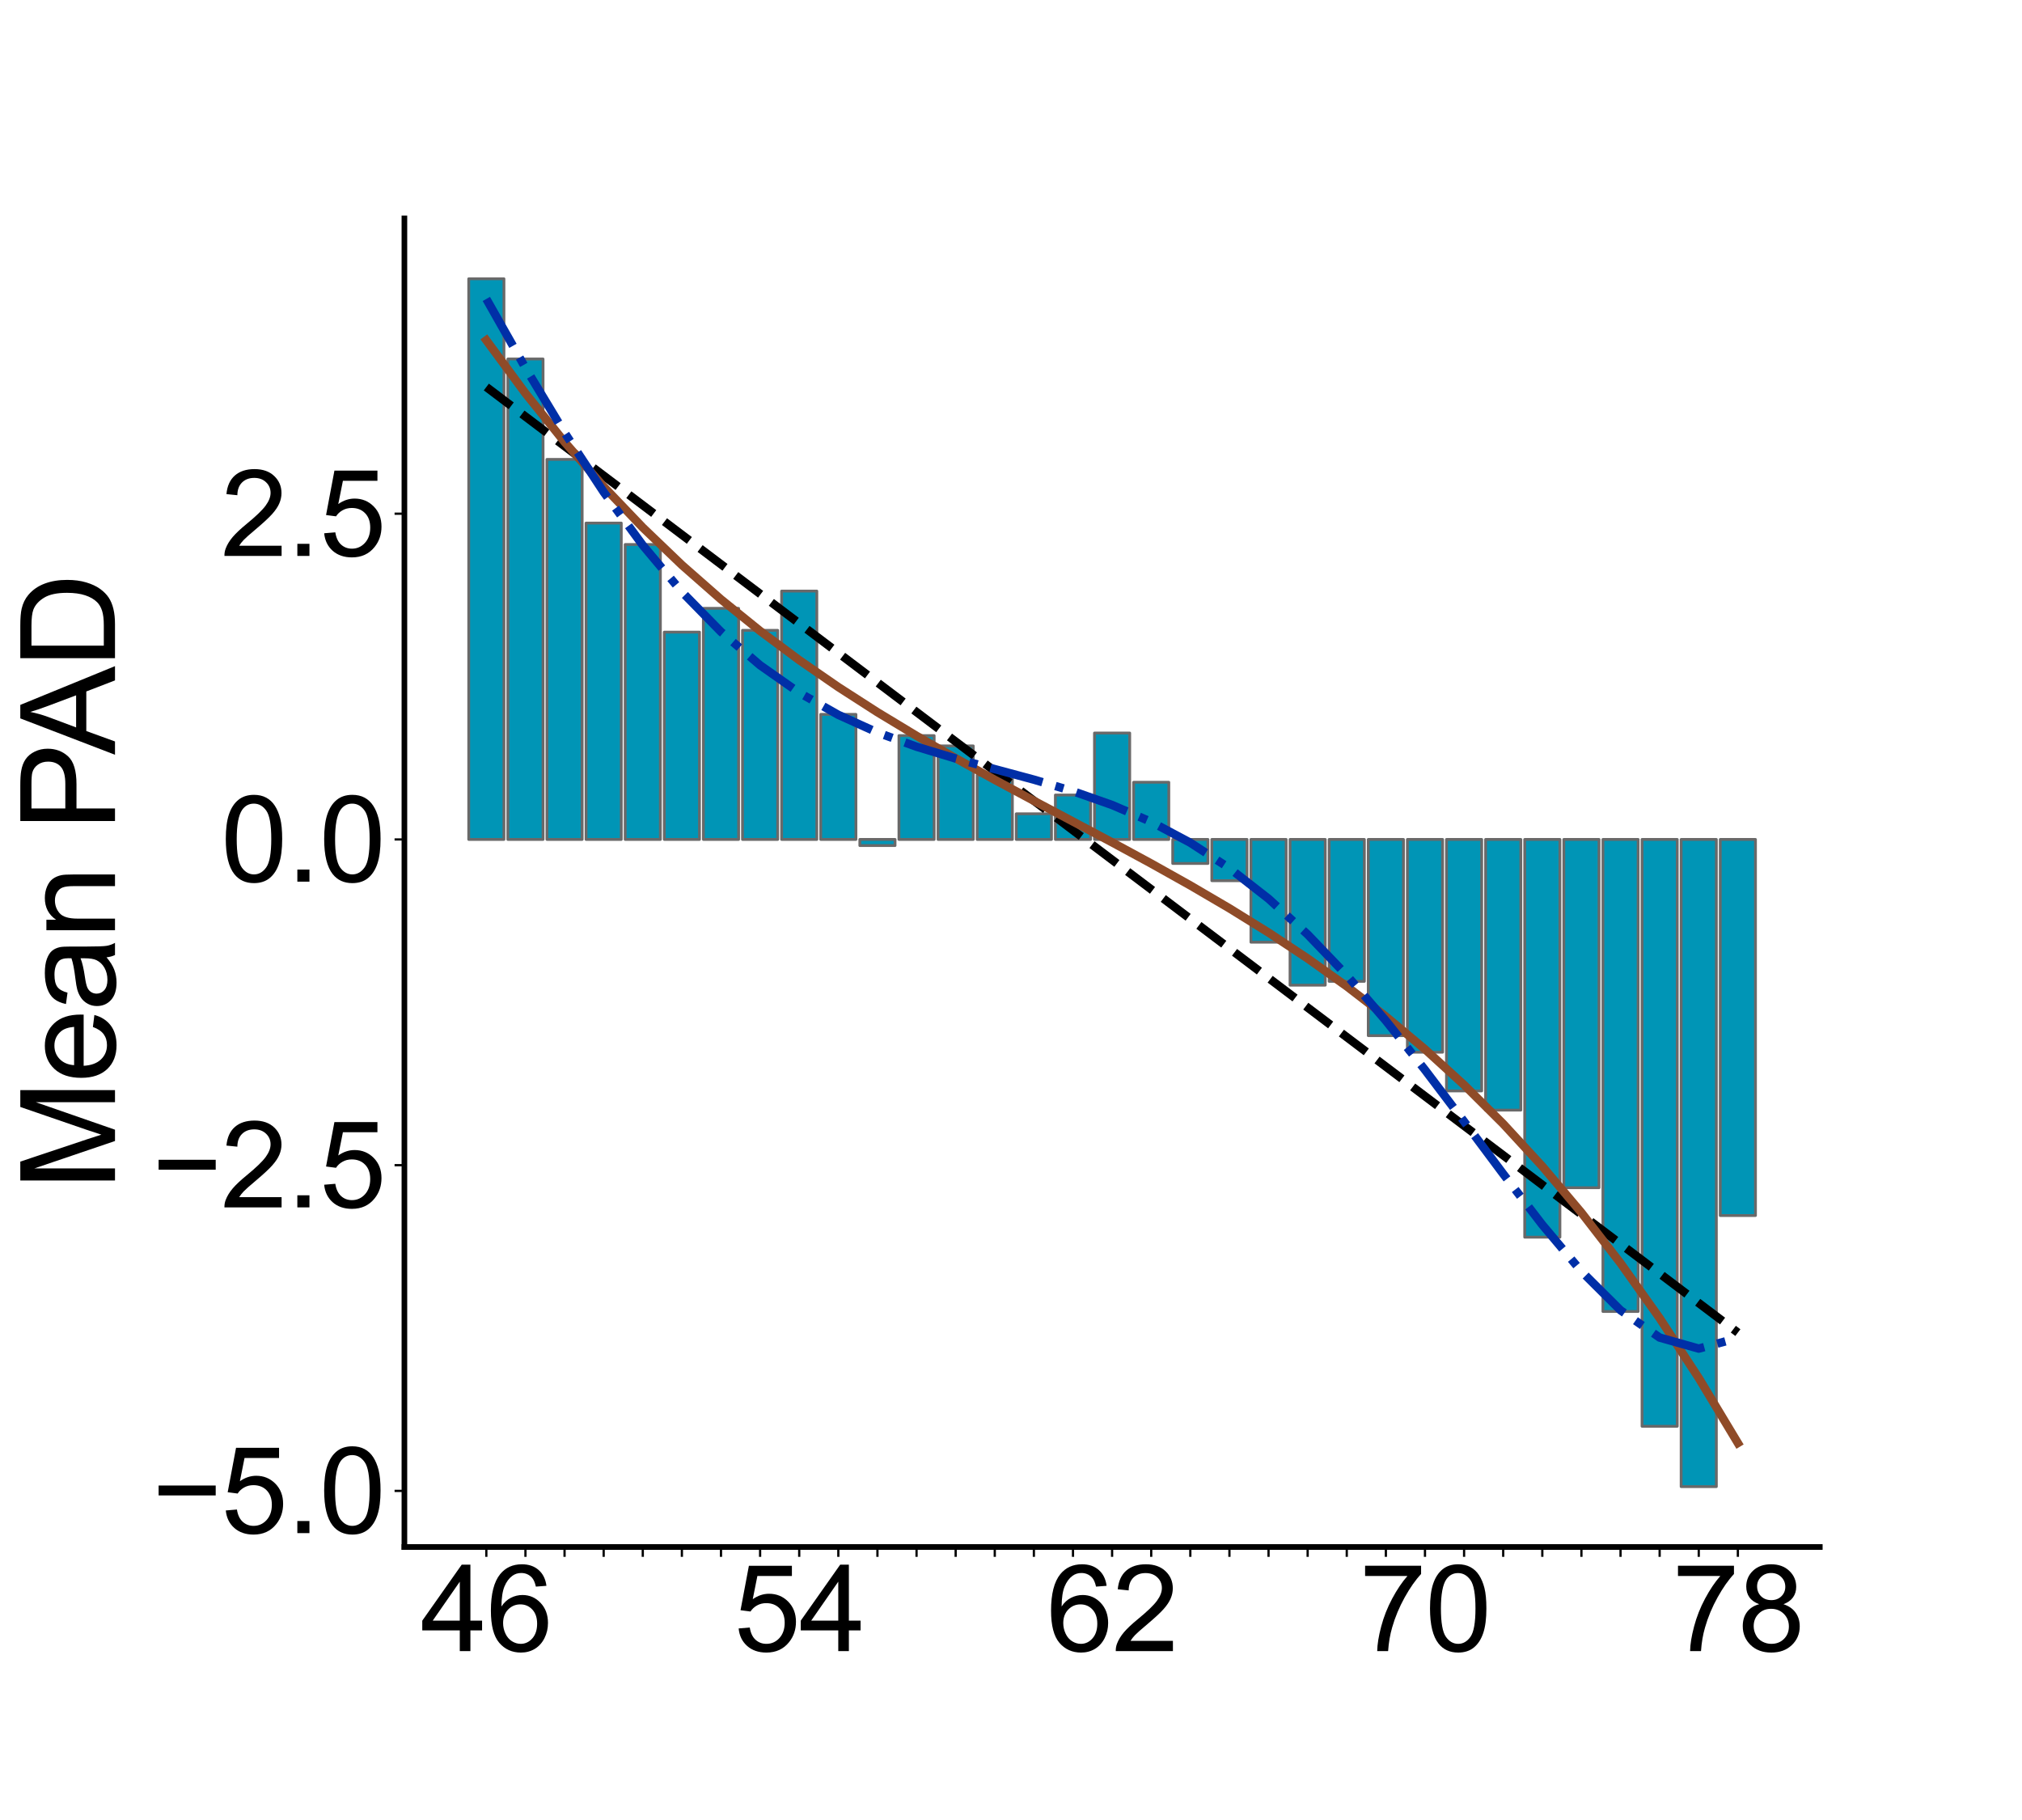 <?xml version="1.0" encoding="utf-8" standalone="no"?>
<!DOCTYPE svg PUBLIC "-//W3C//DTD SVG 1.1//EN"
  "http://www.w3.org/Graphics/SVG/1.1/DTD/svg11.dtd">
<svg xmlns:xlink="http://www.w3.org/1999/xlink" width="720pt" height="648pt" viewBox="0 0 720 648" xmlns="http://www.w3.org/2000/svg" version="1.1">
 <defs>
  <style type="text/css">*{stroke-linejoin: round; stroke-linecap: butt}</style>
 </defs>
 <g id="figure_1">
  <g id="patch_1">
   <path d="M 0 648 
L 720 648 
L 720 0 
L 0 0 
L 0 648 
z
" style="fill: none"/>
  </g>
  <g id="axes_1">
   <g id="patch_2">
    <path d="M 144 550.8 
L 648 550.8 
L 648 77.76 
L 144 77.76 
L 144 550.8 
z
" style="fill: none"/>
   </g>
   <g id="patch_3">
    <path d="M 166.909 298.876 
L 179.443 298.876 
L 179.443 99.262 
L 166.909 99.262 
z
" clip-path="url(#p23956efc25)" style="fill: #0095b6; stroke: #696969; stroke-linejoin: miter"/>
   </g>
   <g id="patch_4">
    <path d="M 180.836 298.876 
L 193.369 298.876 
L 193.369 127.821 
L 180.836 127.821 
z
" clip-path="url(#p23956efc25)" style="fill: #0095b6; stroke: #696969; stroke-linejoin: miter"/>
   </g>
   <g id="patch_5">
    <path d="M 194.762 298.876 
L 207.296 298.876 
L 207.296 163.565 
L 194.762 163.565 
z
" clip-path="url(#p23956efc25)" style="fill: #0095b6; stroke: #696969; stroke-linejoin: miter"/>
   </g>
   <g id="patch_6">
    <path d="M 208.689 298.876 
L 221.222 298.876 
L 221.222 186.238 
L 208.689 186.238 
z
" clip-path="url(#p23956efc25)" style="fill: #0095b6; stroke: #696969; stroke-linejoin: miter"/>
   </g>
   <g id="patch_7">
    <path d="M 222.615 298.876 
L 235.149 298.876 
L 235.149 193.865 
L 222.615 193.865 
z
" clip-path="url(#p23956efc25)" style="fill: #0095b6; stroke: #696969; stroke-linejoin: miter"/>
   </g>
   <g id="patch_8">
    <path d="M 236.542 298.876 
L 249.075 298.876 
L 249.075 225.062 
L 236.542 225.062 
z
" clip-path="url(#p23956efc25)" style="fill: #0095b6; stroke: #696969; stroke-linejoin: miter"/>
   </g>
   <g id="patch_9">
    <path d="M 250.468 298.876 
L 263.002 298.876 
L 263.002 216.596 
L 250.468 216.596 
z
" clip-path="url(#p23956efc25)" style="fill: #0095b6; stroke: #696969; stroke-linejoin: miter"/>
   </g>
   <g id="patch_10">
    <path d="M 264.395 298.876 
L 276.928 298.876 
L 276.928 224.424 
L 264.395 224.424 
z
" clip-path="url(#p23956efc25)" style="fill: #0095b6; stroke: #696969; stroke-linejoin: miter"/>
   </g>
   <g id="patch_11">
    <path d="M 278.321 298.876 
L 290.855 298.876 
L 290.855 210.448 
L 278.321 210.448 
z
" clip-path="url(#p23956efc25)" style="fill: #0095b6; stroke: #696969; stroke-linejoin: miter"/>
   </g>
   <g id="patch_12">
    <path d="M 292.248 298.876 
L 304.781 298.876 
L 304.781 254.347 
L 292.248 254.347 
z
" clip-path="url(#p23956efc25)" style="fill: #0095b6; stroke: #696969; stroke-linejoin: miter"/>
   </g>
   <g id="patch_13">
    <path d="M 306.174 298.876 
L 318.708 298.876 
L 318.708 301.061 
L 306.174 301.061 
z
" clip-path="url(#p23956efc25)" style="fill: #0095b6; stroke: #696969; stroke-linejoin: miter"/>
   </g>
   <g id="patch_14">
    <path d="M 320.101 298.876 
L 332.634 298.876 
L 332.634 261.913 
L 320.101 261.913 
z
" clip-path="url(#p23956efc25)" style="fill: #0095b6; stroke: #696969; stroke-linejoin: miter"/>
   </g>
   <g id="patch_15">
    <path d="M 334.027 298.876 
L 346.561 298.876 
L 346.561 265.58 
L 334.027 265.58 
z
" clip-path="url(#p23956efc25)" style="fill: #0095b6; stroke: #696969; stroke-linejoin: miter"/>
   </g>
   <g id="patch_16">
    <path d="M 347.954 298.876 
L 360.487 298.876 
L 360.487 276.015 
L 347.954 276.015 
z
" clip-path="url(#p23956efc25)" style="fill: #0095b6; stroke: #696969; stroke-linejoin: miter"/>
   </g>
   <g id="patch_17">
    <path d="M 361.88 298.876 
L 374.414 298.876 
L 374.414 289.749 
L 361.88 289.749 
z
" clip-path="url(#p23956efc25)" style="fill: #0095b6; stroke: #696969; stroke-linejoin: miter"/>
   </g>
   <g id="patch_18">
    <path d="M 375.807 298.876 
L 388.34 298.876 
L 388.34 283.061 
L 375.807 283.061 
z
" clip-path="url(#p23956efc25)" style="fill: #0095b6; stroke: #696969; stroke-linejoin: miter"/>
   </g>
   <g id="patch_19">
    <path d="M 389.733 298.876 
L 402.267 298.876 
L 402.267 260.989 
L 389.733 260.989 
z
" clip-path="url(#p23956efc25)" style="fill: #0095b6; stroke: #696969; stroke-linejoin: miter"/>
   </g>
   <g id="patch_20">
    <path d="M 403.66 298.876 
L 416.193 298.876 
L 416.193 278.523 
L 403.66 278.523 
z
" clip-path="url(#p23956efc25)" style="fill: #0095b6; stroke: #696969; stroke-linejoin: miter"/>
   </g>
   <g id="patch_21">
    <path d="M 417.586 298.876 
L 430.12 298.876 
L 430.12 307.432 
L 417.586 307.432 
z
" clip-path="url(#p23956efc25)" style="fill: #0095b6; stroke: #696969; stroke-linejoin: miter"/>
   </g>
   <g id="patch_22">
    <path d="M 431.513 298.876 
L 444.046 298.876 
L 444.046 313.565 
L 431.513 313.565 
z
" clip-path="url(#p23956efc25)" style="fill: #0095b6; stroke: #696969; stroke-linejoin: miter"/>
   </g>
   <g id="patch_23">
    <path d="M 445.439 298.876 
L 457.973 298.876 
L 457.973 335.463 
L 445.439 335.463 
z
" clip-path="url(#p23956efc25)" style="fill: #0095b6; stroke: #696969; stroke-linejoin: miter"/>
   </g>
   <g id="patch_24">
    <path d="M 459.366 298.876 
L 471.899 298.876 
L 471.899 350.756 
L 459.366 350.756 
z
" clip-path="url(#p23956efc25)" style="fill: #0095b6; stroke: #696969; stroke-linejoin: miter"/>
   </g>
   <g id="patch_25">
    <path d="M 473.292 298.876 
L 485.826 298.876 
L 485.826 349.401 
L 473.292 349.401 
z
" clip-path="url(#p23956efc25)" style="fill: #0095b6; stroke: #696969; stroke-linejoin: miter"/>
   </g>
   <g id="patch_26">
    <path d="M 487.219 298.876 
L 499.752 298.876 
L 499.752 368.73 
L 487.219 368.73 
z
" clip-path="url(#p23956efc25)" style="fill: #0095b6; stroke: #696969; stroke-linejoin: miter"/>
   </g>
   <g id="patch_27">
    <path d="M 501.145 298.876 
L 513.679 298.876 
L 513.679 374.633 
L 501.145 374.633 
z
" clip-path="url(#p23956efc25)" style="fill: #0095b6; stroke: #696969; stroke-linejoin: miter"/>
   </g>
   <g id="patch_28">
    <path d="M 515.072 298.876 
L 527.605 298.876 
L 527.605 388.414 
L 515.072 388.414 
z
" clip-path="url(#p23956efc25)" style="fill: #0095b6; stroke: #696969; stroke-linejoin: miter"/>
   </g>
   <g id="patch_29">
    <path d="M 528.998 298.876 
L 541.532 298.876 
L 541.532 395.255 
L 528.998 395.255 
z
" clip-path="url(#p23956efc25)" style="fill: #0095b6; stroke: #696969; stroke-linejoin: miter"/>
   </g>
   <g id="patch_30">
    <path d="M 542.925 298.876 
L 555.458 298.876 
L 555.458 440.491 
L 542.925 440.491 
z
" clip-path="url(#p23956efc25)" style="fill: #0095b6; stroke: #696969; stroke-linejoin: miter"/>
   </g>
   <g id="patch_31">
    <path d="M 556.851 298.876 
L 569.385 298.876 
L 569.385 422.889 
L 556.851 422.889 
z
" clip-path="url(#p23956efc25)" style="fill: #0095b6; stroke: #696969; stroke-linejoin: miter"/>
   </g>
   <g id="patch_32">
    <path d="M 570.778 298.876 
L 583.311 298.876 
L 583.311 466.942 
L 570.778 466.942 
z
" clip-path="url(#p23956efc25)" style="fill: #0095b6; stroke: #696969; stroke-linejoin: miter"/>
   </g>
   <g id="patch_33">
    <path d="M 584.704 298.876 
L 597.238 298.876 
L 597.238 507.813 
L 584.704 507.813 
z
" clip-path="url(#p23956efc25)" style="fill: #0095b6; stroke: #696969; stroke-linejoin: miter"/>
   </g>
   <g id="patch_34">
    <path d="M 598.631 298.876 
L 611.164 298.876 
L 611.164 529.298 
L 598.631 529.298 
z
" clip-path="url(#p23956efc25)" style="fill: #0095b6; stroke: #696969; stroke-linejoin: miter"/>
   </g>
   <g id="patch_35">
    <path d="M 612.557 298.876 
L 625.091 298.876 
L 625.091 432.778 
L 612.557 432.778 
z
" clip-path="url(#p23956efc25)" style="fill: #0095b6; stroke: #696969; stroke-linejoin: miter"/>
   </g>
   <g id="matplotlib.axis_1">
    <g id="xtick_1">
     <g id="line2d_1">
      <defs>
       <path id="m3714817da3" d="M 0 0 
L 0 3.5 
" style="stroke: #000000; stroke-width: 0.8"/>
      </defs>
      <g>
       <use xlink:href="#m3714817da3" x="173.176" y="550.8" style="stroke: #000000; stroke-width: 0.8"/>
      </g>
     </g>
     <g id="text_1">
      <!-- 46 -->
      <g transform="translate(149.82 587.863)scale(0.42 -0.42)">
       <defs>
        <path id="ArialMT-34" d="M 2069 0 
L 2069 1097 
L 81 1097 
L 81 1613 
L 2172 4581 
L 2631 4581 
L 2631 1613 
L 3250 1613 
L 3250 1097 
L 2631 1097 
L 2631 0 
L 2069 0 
z
M 2069 1613 
L 2069 3678 
L 634 1613 
L 2069 1613 
z
" transform="scale(0.016)"/>
        <path id="ArialMT-36" d="M 3184 3459 
L 2625 3416 
Q 2550 3747 2413 3897 
Q 2184 4138 1850 4138 
Q 1581 4138 1378 3988 
Q 1113 3794 959 3422 
Q 806 3050 800 2363 
Q 1003 2672 1297 2822 
Q 1591 2972 1913 2972 
Q 2475 2972 2870 2558 
Q 3266 2144 3266 1488 
Q 3266 1056 3080 686 
Q 2894 316 2569 119 
Q 2244 -78 1831 -78 
Q 1128 -78 684 439 
Q 241 956 241 2144 
Q 241 3472 731 4075 
Q 1159 4600 1884 4600 
Q 2425 4600 2770 4297 
Q 3116 3994 3184 3459 
z
M 888 1484 
Q 888 1194 1011 928 
Q 1134 663 1356 523 
Q 1578 384 1822 384 
Q 2178 384 2434 671 
Q 2691 959 2691 1453 
Q 2691 1928 2437 2201 
Q 2184 2475 1800 2475 
Q 1419 2475 1153 2201 
Q 888 1928 888 1484 
z
" transform="scale(0.016)"/>
       </defs>
       <use xlink:href="#ArialMT-34"/>
       <use xlink:href="#ArialMT-36" x="55.615"/>
      </g>
     </g>
    </g>
    <g id="xtick_2">
     <g id="line2d_2">
      <g>
       <use xlink:href="#m3714817da3" x="187.103" y="550.8" style="stroke: #000000; stroke-width: 0.8"/>
      </g>
     </g>
    </g>
    <g id="xtick_3">
     <g id="line2d_3">
      <g>
       <use xlink:href="#m3714817da3" x="201.029" y="550.8" style="stroke: #000000; stroke-width: 0.8"/>
      </g>
     </g>
    </g>
    <g id="xtick_4">
     <g id="line2d_4">
      <g>
       <use xlink:href="#m3714817da3" x="214.956" y="550.8" style="stroke: #000000; stroke-width: 0.8"/>
      </g>
     </g>
    </g>
    <g id="xtick_5">
     <g id="line2d_5">
      <g>
       <use xlink:href="#m3714817da3" x="228.882" y="550.8" style="stroke: #000000; stroke-width: 0.8"/>
      </g>
     </g>
    </g>
    <g id="xtick_6">
     <g id="line2d_6">
      <g>
       <use xlink:href="#m3714817da3" x="242.809" y="550.8" style="stroke: #000000; stroke-width: 0.8"/>
      </g>
     </g>
    </g>
    <g id="xtick_7">
     <g id="line2d_7">
      <g>
       <use xlink:href="#m3714817da3" x="256.735" y="550.8" style="stroke: #000000; stroke-width: 0.8"/>
      </g>
     </g>
    </g>
    <g id="xtick_8">
     <g id="line2d_8">
      <g>
       <use xlink:href="#m3714817da3" x="270.662" y="550.8" style="stroke: #000000; stroke-width: 0.8"/>
      </g>
     </g>
    </g>
    <g id="xtick_9">
     <g id="line2d_9">
      <g>
       <use xlink:href="#m3714817da3" x="284.588" y="550.8" style="stroke: #000000; stroke-width: 0.8"/>
      </g>
     </g>
     <g id="text_2">
      <!-- 54 -->
      <g transform="translate(261.232 587.863)scale(0.42 -0.42)">
       <defs>
        <path id="ArialMT-35" d="M 266 1200 
L 856 1250 
Q 922 819 1161 601 
Q 1400 384 1738 384 
Q 2144 384 2425 690 
Q 2706 997 2706 1503 
Q 2706 1984 2436 2262 
Q 2166 2541 1728 2541 
Q 1456 2541 1237 2417 
Q 1019 2294 894 2097 
L 366 2166 
L 809 4519 
L 3088 4519 
L 3088 3981 
L 1259 3981 
L 1013 2750 
Q 1425 3038 1878 3038 
Q 2478 3038 2890 2622 
Q 3303 2206 3303 1553 
Q 3303 931 2941 478 
Q 2500 -78 1738 -78 
Q 1113 -78 717 272 
Q 322 622 266 1200 
z
" transform="scale(0.016)"/>
       </defs>
       <use xlink:href="#ArialMT-35"/>
       <use xlink:href="#ArialMT-34" x="55.615"/>
      </g>
     </g>
    </g>
    <g id="xtick_10">
     <g id="line2d_10">
      <g>
       <use xlink:href="#m3714817da3" x="298.515" y="550.8" style="stroke: #000000; stroke-width: 0.8"/>
      </g>
     </g>
    </g>
    <g id="xtick_11">
     <g id="line2d_11">
      <g>
       <use xlink:href="#m3714817da3" x="312.441" y="550.8" style="stroke: #000000; stroke-width: 0.8"/>
      </g>
     </g>
    </g>
    <g id="xtick_12">
     <g id="line2d_12">
      <g>
       <use xlink:href="#m3714817da3" x="326.368" y="550.8" style="stroke: #000000; stroke-width: 0.8"/>
      </g>
     </g>
    </g>
    <g id="xtick_13">
     <g id="line2d_13">
      <g>
       <use xlink:href="#m3714817da3" x="340.294" y="550.8" style="stroke: #000000; stroke-width: 0.8"/>
      </g>
     </g>
    </g>
    <g id="xtick_14">
     <g id="line2d_14">
      <g>
       <use xlink:href="#m3714817da3" x="354.221" y="550.8" style="stroke: #000000; stroke-width: 0.8"/>
      </g>
     </g>
    </g>
    <g id="xtick_15">
     <g id="line2d_15">
      <g>
       <use xlink:href="#m3714817da3" x="368.147" y="550.8" style="stroke: #000000; stroke-width: 0.8"/>
      </g>
     </g>
    </g>
    <g id="xtick_16">
     <g id="line2d_16">
      <g>
       <use xlink:href="#m3714817da3" x="382.074" y="550.8" style="stroke: #000000; stroke-width: 0.8"/>
      </g>
     </g>
    </g>
    <g id="xtick_17">
     <g id="line2d_17">
      <g>
       <use xlink:href="#m3714817da3" x="396" y="550.8" style="stroke: #000000; stroke-width: 0.8"/>
      </g>
     </g>
     <g id="text_3">
      <!-- 62 -->
      <g transform="translate(372.644 587.863)scale(0.42 -0.42)">
       <defs>
        <path id="ArialMT-32" d="M 3222 541 
L 3222 0 
L 194 0 
Q 188 203 259 391 
Q 375 700 629 1000 
Q 884 1300 1366 1694 
Q 2113 2306 2375 2664 
Q 2638 3022 2638 3341 
Q 2638 3675 2398 3904 
Q 2159 4134 1775 4134 
Q 1369 4134 1125 3890 
Q 881 3647 878 3216 
L 300 3275 
Q 359 3922 746 4261 
Q 1134 4600 1788 4600 
Q 2447 4600 2831 4234 
Q 3216 3869 3216 3328 
Q 3216 3053 3103 2787 
Q 2991 2522 2730 2228 
Q 2469 1934 1863 1422 
Q 1356 997 1212 845 
Q 1069 694 975 541 
L 3222 541 
z
" transform="scale(0.016)"/>
       </defs>
       <use xlink:href="#ArialMT-36"/>
       <use xlink:href="#ArialMT-32" x="55.615"/>
      </g>
     </g>
    </g>
    <g id="xtick_18">
     <g id="line2d_18">
      <g>
       <use xlink:href="#m3714817da3" x="409.926" y="550.8" style="stroke: #000000; stroke-width: 0.8"/>
      </g>
     </g>
    </g>
    <g id="xtick_19">
     <g id="line2d_19">
      <g>
       <use xlink:href="#m3714817da3" x="423.853" y="550.8" style="stroke: #000000; stroke-width: 0.8"/>
      </g>
     </g>
    </g>
    <g id="xtick_20">
     <g id="line2d_20">
      <g>
       <use xlink:href="#m3714817da3" x="437.779" y="550.8" style="stroke: #000000; stroke-width: 0.8"/>
      </g>
     </g>
    </g>
    <g id="xtick_21">
     <g id="line2d_21">
      <g>
       <use xlink:href="#m3714817da3" x="451.706" y="550.8" style="stroke: #000000; stroke-width: 0.8"/>
      </g>
     </g>
    </g>
    <g id="xtick_22">
     <g id="line2d_22">
      <g>
       <use xlink:href="#m3714817da3" x="465.632" y="550.8" style="stroke: #000000; stroke-width: 0.8"/>
      </g>
     </g>
    </g>
    <g id="xtick_23">
     <g id="line2d_23">
      <g>
       <use xlink:href="#m3714817da3" x="479.559" y="550.8" style="stroke: #000000; stroke-width: 0.8"/>
      </g>
     </g>
    </g>
    <g id="xtick_24">
     <g id="line2d_24">
      <g>
       <use xlink:href="#m3714817da3" x="493.485" y="550.8" style="stroke: #000000; stroke-width: 0.8"/>
      </g>
     </g>
    </g>
    <g id="xtick_25">
     <g id="line2d_25">
      <g>
       <use xlink:href="#m3714817da3" x="507.412" y="550.8" style="stroke: #000000; stroke-width: 0.8"/>
      </g>
     </g>
     <g id="text_4">
      <!-- 70 -->
      <g transform="translate(484.056 587.863)scale(0.42 -0.42)">
       <defs>
        <path id="ArialMT-37" d="M 303 3981 
L 303 4522 
L 3269 4522 
L 3269 4084 
Q 2831 3619 2401 2847 
Q 1972 2075 1738 1259 
Q 1569 684 1522 0 
L 944 0 
Q 953 541 1156 1306 
Q 1359 2072 1739 2783 
Q 2119 3494 2547 3981 
L 303 3981 
z
" transform="scale(0.016)"/>
        <path id="ArialMT-30" d="M 266 2259 
Q 266 3072 433 3567 
Q 600 4063 929 4331 
Q 1259 4600 1759 4600 
Q 2128 4600 2406 4451 
Q 2684 4303 2865 4023 
Q 3047 3744 3150 3342 
Q 3253 2941 3253 2259 
Q 3253 1453 3087 958 
Q 2922 463 2592 192 
Q 2263 -78 1759 -78 
Q 1097 -78 719 397 
Q 266 969 266 2259 
z
M 844 2259 
Q 844 1131 1108 757 
Q 1372 384 1759 384 
Q 2147 384 2411 759 
Q 2675 1134 2675 2259 
Q 2675 3391 2411 3762 
Q 2147 4134 1753 4134 
Q 1366 4134 1134 3806 
Q 844 3388 844 2259 
z
" transform="scale(0.016)"/>
       </defs>
       <use xlink:href="#ArialMT-37"/>
       <use xlink:href="#ArialMT-30" x="55.615"/>
      </g>
     </g>
    </g>
    <g id="xtick_26">
     <g id="line2d_26">
      <g>
       <use xlink:href="#m3714817da3" x="521.338" y="550.8" style="stroke: #000000; stroke-width: 0.8"/>
      </g>
     </g>
    </g>
    <g id="xtick_27">
     <g id="line2d_27">
      <g>
       <use xlink:href="#m3714817da3" x="535.265" y="550.8" style="stroke: #000000; stroke-width: 0.8"/>
      </g>
     </g>
    </g>
    <g id="xtick_28">
     <g id="line2d_28">
      <g>
       <use xlink:href="#m3714817da3" x="549.191" y="550.8" style="stroke: #000000; stroke-width: 0.8"/>
      </g>
     </g>
    </g>
    <g id="xtick_29">
     <g id="line2d_29">
      <g>
       <use xlink:href="#m3714817da3" x="563.118" y="550.8" style="stroke: #000000; stroke-width: 0.8"/>
      </g>
     </g>
    </g>
    <g id="xtick_30">
     <g id="line2d_30">
      <g>
       <use xlink:href="#m3714817da3" x="577.044" y="550.8" style="stroke: #000000; stroke-width: 0.8"/>
      </g>
     </g>
    </g>
    <g id="xtick_31">
     <g id="line2d_31">
      <g>
       <use xlink:href="#m3714817da3" x="590.971" y="550.8" style="stroke: #000000; stroke-width: 0.8"/>
      </g>
     </g>
    </g>
    <g id="xtick_32">
     <g id="line2d_32">
      <g>
       <use xlink:href="#m3714817da3" x="604.897" y="550.8" style="stroke: #000000; stroke-width: 0.8"/>
      </g>
     </g>
    </g>
    <g id="xtick_33">
     <g id="line2d_33">
      <g>
       <use xlink:href="#m3714817da3" x="618.824" y="550.8" style="stroke: #000000; stroke-width: 0.8"/>
      </g>
     </g>
     <g id="text_5">
      <!-- 78 -->
      <g transform="translate(595.468 587.863)scale(0.42 -0.42)">
       <defs>
        <path id="ArialMT-38" d="M 1131 2484 
Q 781 2613 612 2850 
Q 444 3088 444 3419 
Q 444 3919 803 4259 
Q 1163 4600 1759 4600 
Q 2359 4600 2725 4251 
Q 3091 3903 3091 3403 
Q 3091 3084 2923 2848 
Q 2756 2613 2416 2484 
Q 2838 2347 3058 2040 
Q 3278 1734 3278 1309 
Q 3278 722 2862 322 
Q 2447 -78 1769 -78 
Q 1091 -78 675 323 
Q 259 725 259 1325 
Q 259 1772 486 2073 
Q 713 2375 1131 2484 
z
M 1019 3438 
Q 1019 3113 1228 2906 
Q 1438 2700 1772 2700 
Q 2097 2700 2305 2904 
Q 2513 3109 2513 3406 
Q 2513 3716 2298 3927 
Q 2084 4138 1766 4138 
Q 1444 4138 1231 3931 
Q 1019 3725 1019 3438 
z
M 838 1322 
Q 838 1081 952 856 
Q 1066 631 1291 507 
Q 1516 384 1775 384 
Q 2178 384 2440 643 
Q 2703 903 2703 1303 
Q 2703 1709 2433 1975 
Q 2163 2241 1756 2241 
Q 1359 2241 1098 1978 
Q 838 1716 838 1322 
z
" transform="scale(0.016)"/>
       </defs>
       <use xlink:href="#ArialMT-37"/>
       <use xlink:href="#ArialMT-38" x="55.615"/>
      </g>
     </g>
    </g>
   </g>
   <g id="matplotlib.axis_2">
    <g id="ytick_1">
     <g id="line2d_34">
      <defs>
       <path id="mfc10baefdb" d="M 0 0 
L -3.5 0 
" style="stroke: #000000; stroke-width: 0.8"/>
      </defs>
      <g>
       <use xlink:href="#mfc10baefdb" x="144" y="530.825" style="stroke: #000000; stroke-width: 0.8"/>
      </g>
     </g>
     <g id="text_6">
      <!-- −5.0 -->
      <g transform="translate(54.089 545.856)scale(0.42 -0.42)">
       <defs>
        <path id="ArialMT-2212" d="M 3381 1997 
L 356 1997 
L 356 2522 
L 3381 2522 
L 3381 1997 
z
" transform="scale(0.016)"/>
        <path id="ArialMT-2e" d="M 581 0 
L 581 641 
L 1222 641 
L 1222 0 
L 581 0 
z
" transform="scale(0.016)"/>
       </defs>
       <use xlink:href="#ArialMT-2212"/>
       <use xlink:href="#ArialMT-35" x="58.398"/>
       <use xlink:href="#ArialMT-2e" x="114.014"/>
       <use xlink:href="#ArialMT-30" x="141.797"/>
      </g>
     </g>
    </g>
    <g id="ytick_2">
     <g id="line2d_35">
      <g>
       <use xlink:href="#mfc10baefdb" x="144" y="414.85" style="stroke: #000000; stroke-width: 0.8"/>
      </g>
     </g>
     <g id="text_7">
      <!-- −2.5 -->
      <g transform="translate(54.089 429.882)scale(0.42 -0.42)">
       <use xlink:href="#ArialMT-2212"/>
       <use xlink:href="#ArialMT-32" x="58.398"/>
       <use xlink:href="#ArialMT-2e" x="114.014"/>
       <use xlink:href="#ArialMT-35" x="141.797"/>
      </g>
     </g>
    </g>
    <g id="ytick_3">
     <g id="line2d_36">
      <g>
       <use xlink:href="#mfc10baefdb" x="144" y="298.876" style="stroke: #000000; stroke-width: 0.8"/>
      </g>
     </g>
     <g id="text_8">
      <!-- 0.0 -->
      <g transform="translate(78.62 313.908)scale(0.42 -0.42)">
       <use xlink:href="#ArialMT-30"/>
       <use xlink:href="#ArialMT-2e" x="55.615"/>
       <use xlink:href="#ArialMT-30" x="83.398"/>
      </g>
     </g>
    </g>
    <g id="ytick_4">
     <g id="line2d_37">
      <g>
       <use xlink:href="#mfc10baefdb" x="144" y="182.902" style="stroke: #000000; stroke-width: 0.8"/>
      </g>
     </g>
     <g id="text_9">
      <!-- 2.5 -->
      <g transform="translate(78.62 197.933)scale(0.42 -0.42)">
       <use xlink:href="#ArialMT-32"/>
       <use xlink:href="#ArialMT-2e" x="55.615"/>
       <use xlink:href="#ArialMT-35" x="83.398"/>
      </g>
     </g>
    </g>
    <g id="text_10">
     <!-- Mean PAD -->
     <g transform="translate(40.947 423.796)rotate(-90)scale(0.46 -0.46)">
      <defs>
       <path id="ArialMT-4d" d="M 475 0 
L 475 4581 
L 1388 4581 
L 2472 1338 
Q 2622 884 2691 659 
Q 2769 909 2934 1394 
L 4031 4581 
L 4847 4581 
L 4847 0 
L 4263 0 
L 4263 3834 
L 2931 0 
L 2384 0 
L 1059 3900 
L 1059 0 
L 475 0 
z
" transform="scale(0.016)"/>
       <path id="ArialMT-65" d="M 2694 1069 
L 3275 997 
Q 3138 488 2766 206 
Q 2394 -75 1816 -75 
Q 1088 -75 661 373 
Q 234 822 234 1631 
Q 234 2469 665 2931 
Q 1097 3394 1784 3394 
Q 2450 3394 2872 2941 
Q 3294 2488 3294 1666 
Q 3294 1616 3291 1516 
L 816 1516 
Q 847 969 1125 678 
Q 1403 388 1819 388 
Q 2128 388 2347 550 
Q 2566 713 2694 1069 
z
M 847 1978 
L 2700 1978 
Q 2663 2397 2488 2606 
Q 2219 2931 1791 2931 
Q 1403 2931 1139 2672 
Q 875 2413 847 1978 
z
" transform="scale(0.016)"/>
       <path id="ArialMT-61" d="M 2588 409 
Q 2275 144 1986 34 
Q 1697 -75 1366 -75 
Q 819 -75 525 192 
Q 231 459 231 875 
Q 231 1119 342 1320 
Q 453 1522 633 1644 
Q 813 1766 1038 1828 
Q 1203 1872 1538 1913 
Q 2219 1994 2541 2106 
Q 2544 2222 2544 2253 
Q 2544 2597 2384 2738 
Q 2169 2928 1744 2928 
Q 1347 2928 1158 2789 
Q 969 2650 878 2297 
L 328 2372 
Q 403 2725 575 2942 
Q 747 3159 1072 3276 
Q 1397 3394 1825 3394 
Q 2250 3394 2515 3294 
Q 2781 3194 2906 3042 
Q 3031 2891 3081 2659 
Q 3109 2516 3109 2141 
L 3109 1391 
Q 3109 606 3145 398 
Q 3181 191 3288 0 
L 2700 0 
Q 2613 175 2588 409 
z
M 2541 1666 
Q 2234 1541 1622 1453 
Q 1275 1403 1131 1340 
Q 988 1278 909 1158 
Q 831 1038 831 891 
Q 831 666 1001 516 
Q 1172 366 1500 366 
Q 1825 366 2078 508 
Q 2331 650 2450 897 
Q 2541 1088 2541 1459 
L 2541 1666 
z
" transform="scale(0.016)"/>
       <path id="ArialMT-6e" d="M 422 0 
L 422 3319 
L 928 3319 
L 928 2847 
Q 1294 3394 1984 3394 
Q 2284 3394 2536 3286 
Q 2788 3178 2913 3003 
Q 3038 2828 3088 2588 
Q 3119 2431 3119 2041 
L 3119 0 
L 2556 0 
L 2556 2019 
Q 2556 2363 2490 2533 
Q 2425 2703 2258 2804 
Q 2091 2906 1866 2906 
Q 1506 2906 1245 2678 
Q 984 2450 984 1813 
L 984 0 
L 422 0 
z
" transform="scale(0.016)"/>
       <path id="ArialMT-20" transform="scale(0.016)"/>
       <path id="ArialMT-50" d="M 494 0 
L 494 4581 
L 2222 4581 
Q 2678 4581 2919 4538 
Q 3256 4481 3484 4323 
Q 3713 4166 3852 3881 
Q 3991 3597 3991 3256 
Q 3991 2672 3619 2267 
Q 3247 1863 2275 1863 
L 1100 1863 
L 1100 0 
L 494 0 
z
M 1100 2403 
L 2284 2403 
Q 2872 2403 3119 2622 
Q 3366 2841 3366 3238 
Q 3366 3525 3220 3729 
Q 3075 3934 2838 4000 
Q 2684 4041 2272 4041 
L 1100 4041 
L 1100 2403 
z
" transform="scale(0.016)"/>
       <path id="ArialMT-41" d="M -9 0 
L 1750 4581 
L 2403 4581 
L 4278 0 
L 3588 0 
L 3053 1388 
L 1138 1388 
L 634 0 
L -9 0 
z
M 1313 1881 
L 2866 1881 
L 2388 3150 
Q 2169 3728 2063 4100 
Q 1975 3659 1816 3225 
L 1313 1881 
z
" transform="scale(0.016)"/>
       <path id="ArialMT-44" d="M 494 0 
L 494 4581 
L 2072 4581 
Q 2606 4581 2888 4516 
Q 3281 4425 3559 4188 
Q 3922 3881 4101 3404 
Q 4281 2928 4281 2316 
Q 4281 1794 4159 1391 
Q 4038 988 3847 723 
Q 3656 459 3429 307 
Q 3203 156 2883 78 
Q 2563 0 2147 0 
L 494 0 
z
M 1100 541 
L 2078 541 
Q 2531 541 2789 625 
Q 3047 709 3200 863 
Q 3416 1078 3536 1442 
Q 3656 1806 3656 2325 
Q 3656 3044 3420 3430 
Q 3184 3816 2847 3947 
Q 2603 4041 2063 4041 
L 1100 4041 
L 1100 541 
z
" transform="scale(0.016)"/>
      </defs>
      <use xlink:href="#ArialMT-4d"/>
      <use xlink:href="#ArialMT-65" x="83.301"/>
      <use xlink:href="#ArialMT-61" x="138.916"/>
      <use xlink:href="#ArialMT-6e" x="194.531"/>
      <use xlink:href="#ArialMT-20" x="250.146"/>
      <use xlink:href="#ArialMT-50" x="277.93"/>
      <use xlink:href="#ArialMT-41" x="337.254"/>
      <use xlink:href="#ArialMT-44" x="403.953"/>
     </g>
    </g>
   </g>
   <g id="line2d_38">
    <path d="M 173.176 137.796 
L 187.103 148.317 
L 201.029 158.838 
L 214.956 169.359 
L 228.882 179.88 
L 242.809 190.401 
L 256.735 200.922 
L 270.662 211.443 
L 284.588 221.964 
L 298.515 232.485 
L 312.441 243.006 
L 326.368 253.527 
L 340.294 264.048 
L 354.221 274.57 
L 368.147 285.091 
L 382.074 295.612 
L 396 306.133 
L 409.926 316.654 
L 423.853 327.175 
L 437.779 337.696 
L 451.706 348.217 
L 465.632 358.738 
L 479.559 369.259 
L 493.485 379.78 
L 507.412 390.301 
L 521.338 400.822 
L 535.265 411.343 
L 549.191 421.864 
L 563.118 432.385 
L 577.044 442.906 
L 590.971 453.427 
L 604.897 463.948 
L 618.824 474.469 
" clip-path="url(#p23956efc25)" style="fill: none; stroke-dasharray: 11.1,4.8; stroke-dashoffset: 0; stroke: #000000; stroke-width: 3"/>
   </g>
   <g id="line2d_39">
    <path d="M 173.176 121.154 
L 187.103 140.041 
L 201.029 157.373 
L 214.956 173.262 
L 228.882 187.822 
L 242.809 201.166 
L 256.735 213.406 
L 270.662 224.655 
L 284.588 235.026 
L 298.515 244.632 
L 312.441 253.585 
L 326.368 261.998 
L 340.294 269.985 
L 354.221 277.657 
L 368.147 285.128 
L 382.074 292.511 
L 396 299.918 
L 409.926 307.462 
L 423.853 315.256 
L 437.779 323.412 
L 451.706 332.045 
L 465.632 341.265 
L 479.559 351.186 
L 493.485 361.922 
L 507.412 373.584 
L 521.338 386.285 
L 535.265 400.139 
L 549.191 415.258 
L 563.118 431.754 
L 577.044 449.742 
L 590.971 469.333 
L 604.897 490.64 
L 618.824 513.776 
" clip-path="url(#p23956efc25)" style="fill: none; stroke: #8f4b28; stroke-width: 3; stroke-linecap: square"/>
   </g>
   <g id="line2d_40">
    <path d="M 173.176 106.433 
L 187.103 130.979 
L 201.029 154.04 
L 214.956 175.186 
L 228.882 194.133 
L 242.809 210.731 
L 256.735 224.95 
L 270.662 236.864 
L 284.588 246.64 
L 298.515 254.52 
L 312.441 260.811 
L 326.368 265.866 
L 340.294 270.073 
L 354.221 273.843 
L 368.147 277.589 
L 382.074 281.719 
L 396 286.616 
L 409.926 292.628 
L 423.853 300.052 
L 437.779 309.121 
L 451.706 319.987 
L 465.632 332.71 
L 479.559 347.243 
L 493.485 363.416 
L 507.412 380.924 
L 521.338 399.312 
L 535.265 417.961 
L 549.191 436.073 
L 563.118 452.657 
L 577.044 466.518 
L 590.971 476.237 
L 604.897 480.161 
L 618.824 476.388 
" clip-path="url(#p23956efc25)" style="fill: none; stroke-dasharray: 19.2,4.8,3,4.8; stroke-dashoffset: 0; stroke: #002fa7; stroke-width: 3"/>
   </g>
   <g id="patch_36">
    <path d="M 144 550.8 
L 144 77.76 
" style="fill: none; stroke: #000000; stroke-width: 2; stroke-linejoin: miter; stroke-linecap: square"/>
   </g>
   <g id="patch_37">
    <path d="M 144 550.8 
L 648 550.8 
" style="fill: none; stroke: #000000; stroke-width: 2; stroke-linejoin: miter; stroke-linecap: square"/>
   </g>
  </g>
 </g>
 <defs>
  <clipPath id="p23956efc25">
   <rect x="144" y="77.76" width="504" height="473.04"/>
  </clipPath>
 </defs>
</svg>
